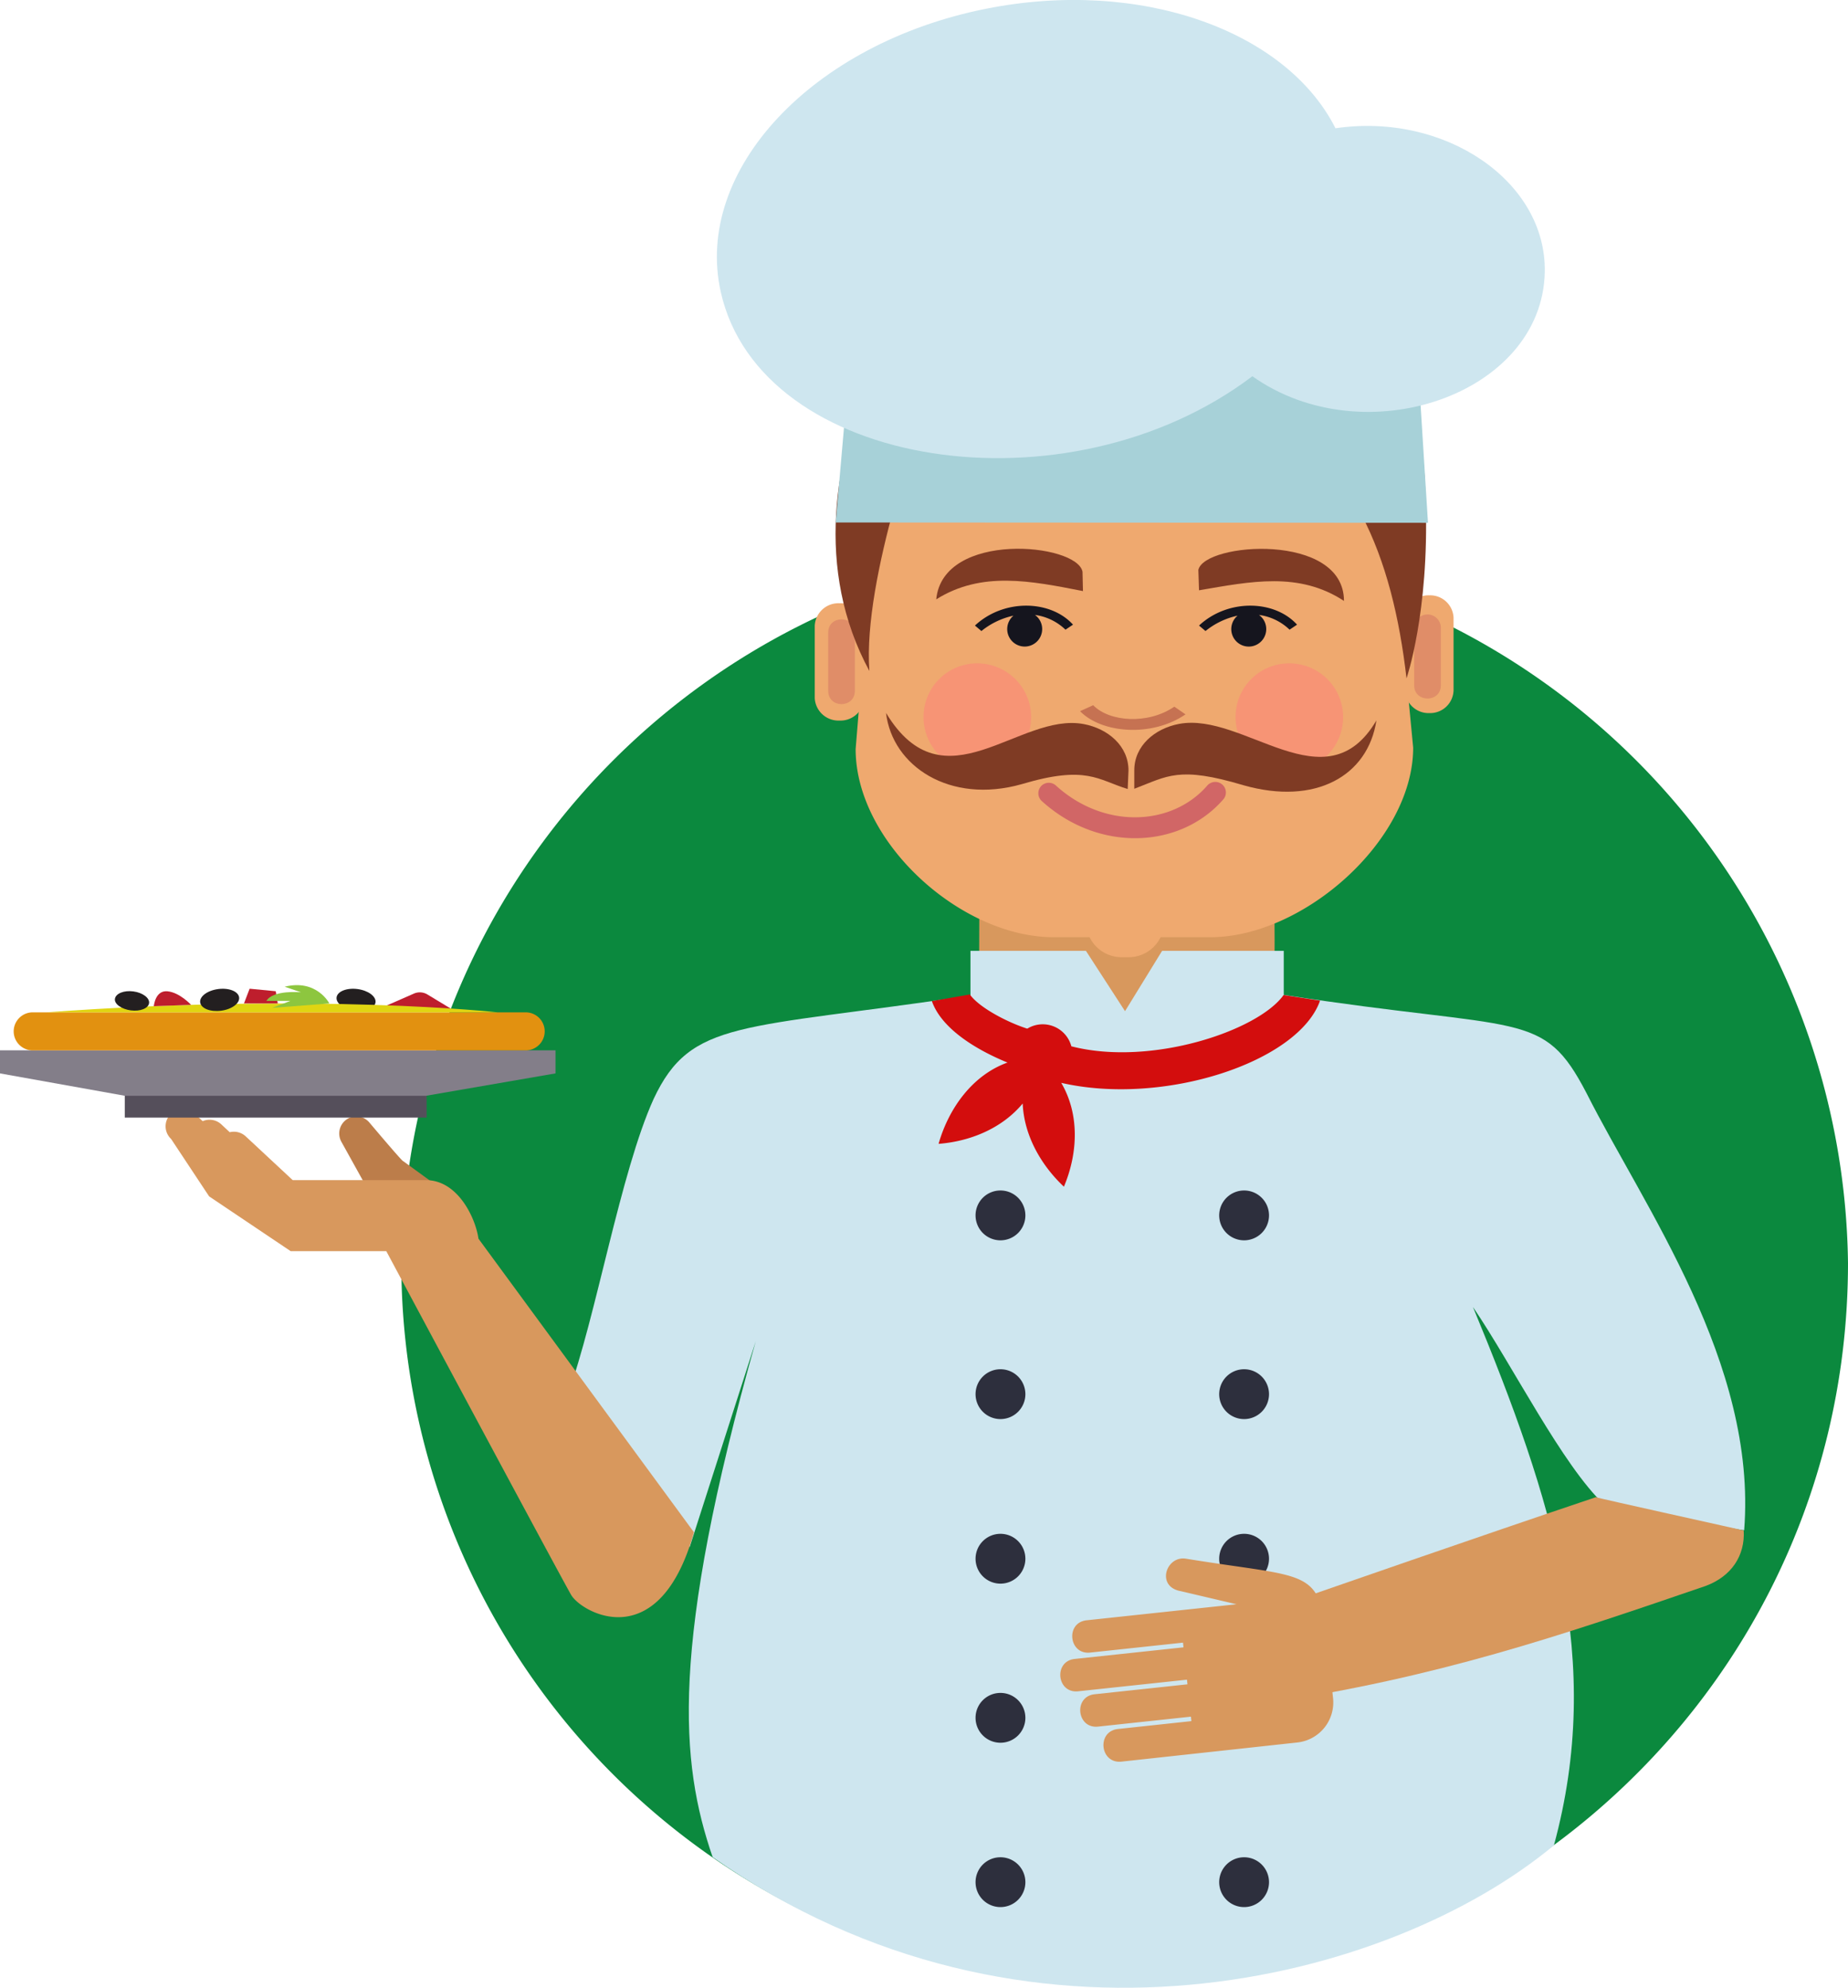 <svg id="_15" data-name="15" xmlns="http://www.w3.org/2000/svg" viewBox="0 0 330.86 355.85"><path d="M1786.88,975.51a129.38,129.38,0,0,0,94.27,124.58c83.47,23.41,164.74-39.37,164.74-124.58a129.51,129.51,0,0,0-259,0Z" transform="translate(-1715.03 -749.43)" fill="#0b893e"/><path d="M1943.14,908.79c.26,10.8-.11,27.94-.11,27.94s-52.68-.08-52.74-.1l.08-27.84Z" transform="translate(-1715.03 -749.43)" fill="#d8985d"/><path d="M1865.33,878.42h0a4.25,4.25,0,0,0,4.42-4v-13a4.24,4.24,0,0,0-4.42-4h0a4.24,4.24,0,0,0-4.43,4v13A4.25,4.25,0,0,0,1865.33,878.42Z" transform="translate(-1715.03 -749.43)" fill="#efa96f"/><path d="M1868.08,873.11V862.66c0-3.14-4.77-3.15-4.77,0v10.45C1863.31,876.28,1868.08,876.25,1868.08,873.11Z" transform="translate(-1715.03 -749.43)" fill="#e08d68"/><path d="M1970.93,877.08h0a4.2,4.2,0,0,1-4.34-4V860a4.2,4.2,0,0,1,4.34-4h0a4.19,4.19,0,0,1,4.34,4v13A4.19,4.19,0,0,1,1970.93,877.08Z" transform="translate(-1715.03 -749.43)" fill="#efa96f"/><path d="M1968.22,872.11V861.66a2.39,2.39,0,0,1,4.77,0v10.45C1973,875.27,1968.22,875.25,1968.22,872.11Z" transform="translate(-1715.03 -749.43)" fill="#e08d68"/><path d="M1873.56,818.27h88.27l6.21,65c0,16.62-19.69,33.93-36.3,33.93h-8.92a6.36,6.36,0,0,1-5.68,3.58h-1.34a6.37,6.37,0,0,1-5.69-3.58h-6.46c-16.61,0-35.43-17-35.43-33.67Z" transform="translate(-1715.03 -749.43)" fill="#efa96f"/><path d="M1794.52,967.82l.7-.48,3-2.05-11-8c-.06.15-3.78-4.22-6.06-6.92a3.06,3.06,0,0,0-4-.6h0a3.06,3.06,0,0,0-1,4.07l3.93,7.08C1784.23,965.68,1788.17,972.14,1794.52,967.82Z" transform="translate(-1715.03 -749.43)" fill="#bc7d4a"/><path d="M1832.05,946.16c6.7-14.32,15.53-12.37,56.73-18.52v-8h20.67l7,10.8,6.64-10.8h21.78v7.89c43,6.66,46.35,2.48,54.22,17.61,10.24,20.32,30.56,48.28,28.21,78.21,0,.17-25-4.52-25-4.52-7.5-7-16.47-25-23.56-35.44,14.45,34.91,23.45,63.41,14.5,96.37-29.31,24.37-94.55,41.52-150.62,2.12-5.83-17-7.71-37.55,7.72-92.37l-11.83,36.85c0,.23-21.82-27.34-21.82-27.34C1821.72,985.33,1826.09,959.31,1832.05,946.16Z" transform="translate(-1715.03 -749.43)" fill="#cee6ef"/><path d="M1895.41,939.64c-6.06-2.48-11.89-6.27-13.54-11l6.8-1.19c1.71,2.41,6.91,5.06,10.28,6.12a5.3,5.3,0,0,1,7.89,3.16c14.3,3.67,33.47-2.81,38-9.18l6.53,1c-3.85,11-28,18.93-46.34,14.72,3.31,5.64,3,12.61.48,18.59-3.94-3.7-7.13-9-7.38-14.89-3.77,4.53-9.5,6.79-15.06,7.22C1884.89,947.8,1889.17,941.87,1895.41,939.64Z" transform="translate(-1715.03 -749.43)" fill="#d30d0d"/><path d="M1933.31,967a4.46,4.46,0,1,0,4.46-4.46A4.46,4.46,0,0,0,1933.31,967Z" transform="translate(-1715.03 -749.43)" fill="#2d2f3d"/><path d="M1933.31,999a4.46,4.46,0,1,0,4.46-4.46A4.46,4.46,0,0,0,1933.31,999Z" transform="translate(-1715.03 -749.43)" fill="#2d2f3d"/><path d="M1933.31,1028.46a4.46,4.46,0,1,0,4.46-4.46A4.46,4.46,0,0,0,1933.31,1028.46Z" transform="translate(-1715.03 -749.43)" fill="#2d2f3d"/><path d="M1889.69,967a4.46,4.46,0,1,0,4.45-4.46A4.45,4.45,0,0,0,1889.69,967Z" transform="translate(-1715.03 -749.43)" fill="#2d2f3d"/><path d="M1889.69,999a4.46,4.46,0,1,0,4.45-4.46A4.46,4.46,0,0,0,1889.69,999Z" transform="translate(-1715.03 -749.43)" fill="#2d2f3d"/><path d="M1889.69,1028.46a4.46,4.46,0,1,0,4.45-4.46A4.46,4.46,0,0,0,1889.69,1028.46Z" transform="translate(-1715.03 -749.43)" fill="#2d2f3d"/><path d="M1955.65,857h0c0-12.32-25-10.48-26.07-5.55l.12,3.65C1939,853.51,1947.59,851.72,1955.65,857Z" transform="translate(-1715.03 -749.43)" fill="#7f3b24"/><path d="M1882.65,856.72h0c1.19-12.32,25.23-10.08,26.19-4.94l.08,3.46C1899.58,853.41,1890.78,851.62,1882.65,856.72Z" transform="translate(-1715.03 -749.43)" fill="#7f3b24"/><path d="M1936.24,877.72a9.63,9.63,0,1,0,9.62-9.54A9.58,9.58,0,0,0,1936.24,877.72Z" transform="translate(-1715.03 -749.43)" fill="#ff817b" opacity="0.52"/><path d="M1880.38,877.72a9.63,9.63,0,1,0,9.63-9.54A9.58,9.58,0,0,0,1880.38,877.72Z" transform="translate(-1715.03 -749.43)" fill="#ff817b" opacity="0.52"/><path d="M1927.28,877.31l-2-1.38c-4.72,3.24-11.63,2.73-14.53-.26l-2.35,1.07C1912.25,880.71,1921.24,881.45,1927.28,877.31Z" transform="translate(-1715.03 -749.43)" fill="#c67252"/><path d="M1871.5,815.44c-3.25-24.72,22.9-25.79,55.16-24.74,18.35.6,43,7.75,43.63,48.76.62,19.67-3.44,31.4-3.44,31.4-1.26-10.87-3.65-20.88-8.09-29.34-.9-.08-56.89.33-78.31-18.16,0,.2-11,29.35-9.77,46.18C1860.9,851.47,1864.29,831.06,1871.5,815.44Z" transform="translate(-1715.03 -749.43)" fill="#7f3b24"/><polygon points="149.62 93.53 255.66 93.59 252.67 45.95 153.87 44.95 149.62 93.53" fill="#a7d1d8"/><path d="M1891.55,751c27.65-5.52,53.75,3.9,62.58,21.39,19.65-2.89,37.79,9.53,37.47,25.74-.43,22-32.4,32.82-52.35,18.65-33.06,25.05-88.1,16.69-95.18-15.1C1839.21,779.89,1860.47,757.2,1891.55,751Z" transform="translate(-1715.03 -749.43)" fill="#cee6ef"/><path d="M1937.67,890c-11.65-3.48-13.59-1.63-19.56.63v-3.31c0-4.4,3.68-7.48,8-8.3,11.6-2.21,26.32,14.77,35.35-.63C1959.94,888.37,1950.51,893.65,1937.67,890Z" transform="translate(-1715.03 -749.43)" fill="#7f3b24"/><path d="M1889.58,861.41c5.18-4.83,13.53-4.61,17.56-.16l-1.35.9a9.74,9.74,0,0,0-5.46-2.64,3.13,3.13,0,1,1-3.85.13,13.69,13.69,0,0,0-5.74,2.75Z" transform="translate(-1715.03 -749.43)" fill="#15151e"/><path d="M1929.7,861.41c5.18-4.83,13.52-4.61,17.55-.16l-1.34.9a9.74,9.74,0,0,0-5.47-2.64,3.13,3.13,0,1,1-3.84.13,13.69,13.69,0,0,0-5.74,2.75Z" transform="translate(-1715.03 -749.43)" fill="#15151e"/><path d="M1933.31,1056.94a4.46,4.46,0,1,0,4.46-4.46A4.46,4.46,0,0,0,1933.31,1056.94Z" transform="translate(-1715.03 -749.43)" fill="#2d2f3d"/><path d="M1933.31,1086.36a4.46,4.46,0,1,0,4.46-4.46A4.46,4.46,0,0,0,1933.31,1086.36Z" transform="translate(-1715.03 -749.43)" fill="#2d2f3d"/><path d="M1889.69,1056.94a4.46,4.46,0,1,0,4.45-4.46A4.45,4.45,0,0,0,1889.69,1056.94Z" transform="translate(-1715.03 -749.43)" fill="#2d2f3d"/><path d="M1889.69,1086.36a4.46,4.46,0,1,0,4.45-4.46A4.45,4.45,0,0,0,1889.69,1086.36Z" transform="translate(-1715.03 -749.43)" fill="#2d2f3d"/><path d="M1897.93,889.81c11.65-3.48,13.67-.75,19,.86l.14-3.32c0-4.4-3.67-7.48-8-8.3-11.6-2.21-25,15.22-35.41-2C1874.79,886.59,1885.09,893.43,1897.93,889.81Z" transform="translate(-1715.03 -749.43)" fill="#7f3b24"/><path d="M1901.52,890.06h0a1.89,1.89,0,0,1,2.57,0c8.6,7.82,20.73,7.31,27.08,0a1.9,1.9,0,0,1,2.52-.32h0a1.88,1.88,0,0,1,.38,2.76c-7.73,8.92-22.35,9.57-32.53.32A1.89,1.89,0,0,1,1901.52,890.06Z" transform="translate(-1715.03 -749.43)" fill="#d16666"/><path d="M1795.93,930.1l-4.38-2.65a2.63,2.63,0,0,0-2.41-.16l-5,2.19Z" transform="translate(-1715.03 -749.43)" fill="#be1e2d"/><path d="M1782.26,928.87c-.14,1.08-1.81,1.74-3.73,1.49s-3.38-1.32-3.24-2.39,1.82-1.74,3.74-1.49S1782.4,927.8,1782.26,928.87Z" transform="translate(-1715.03 -749.43)" fill="#231f20"/><path d="M1745.51,948.94a3.09,3.09,0,0,1,4.37-.15l1.44,1.34a3.09,3.09,0,0,1,3.33.57l1.51,1.41a3.11,3.11,0,0,1,2.85.73l8.43,7.85h23.87c5.69,0,8.86,6.77,9.38,10.47l38.58,52.56c-6.15,22-19.77,14.59-21.89,11.36,0,.31-29.81-55.38-33.19-61.68h-17.12l-14.6-9.81-6.81-10.28A3.09,3.09,0,0,1,1745.51,948.94Z" transform="translate(-1715.03 -749.43)" fill="#d8985d"/><path d="M2000.76,1017.44c-20.66,6.94-51,17.5-51,17.5s-5.72,14.09-8,19.4c30.73-4.63,52.35-12,78.62-21,4.67-1.72,7.09-5.46,6.84-9.93C2027.26,1023.37,2000.58,1017.51,2000.76,1017.44Z" transform="translate(-1715.03 -749.43)" fill="#d8985d"/><path d="M1953.7,1053.46c-2.62-24.54.24-20.68-26.29-25-3.62-.63-5.47,5-1,5.8l10,2.35-10.2,1.09h0l-16.63,1.78c-3.83.4-3.21,6.19.62,5.78l16.63-1.78.09.84-19.48,2.08c-3.83.41-3.21,6.2.62,5.79l19.48-2.08.09.83-16.62,1.78c-3.83.41-3.21,6.2.62,5.79l16.62-1.78.08.8-13.14,1.41c-3.86.41-3.24,6.25.63,5.84l31.51-3.43A7.21,7.21,0,0,0,1953.7,1053.46Z" transform="translate(-1715.03 -749.43)" fill="#d8985d"/><rect x="1737.37" y="945.48" width="54.05" height="4.01" transform="translate(1813.76 1145.54) rotate(180)" fill="#554f5b"/><polygon points="0 192.15 22.38 196.16 76.25 196.16 99.46 192.15 99.46 188.02 0 188.02 0 192.15" fill="#837e89"/><path d="M1720.89,937.46h88.26a3.41,3.41,0,0,0,3.4-3.41h0a3.4,3.4,0,0,0-3.4-3.4h-88.26a3.41,3.41,0,0,0-3.41,3.4h0A3.41,3.41,0,0,0,1720.89,937.46Z" transform="translate(-1715.03 -749.43)" fill="#e29110"/><path d="M1804.15,930.65s-32.25-3.57-80.86,0Z" transform="translate(-1715.03 -749.43)" fill="#e0d512"/><path d="M1750.87,928.87c.14,1.08,1.81,1.74,3.74,1.49s3.37-1.32,3.23-2.39-1.81-1.74-3.74-1.49S1750.73,927.8,1750.87,928.87Z" transform="translate(-1715.03 -749.43)" fill="#231f20"/><path d="M1741.72,929c-.12.94-1.59,1.52-3.27,1.3s-3-1.16-2.84-2.09,1.59-1.53,3.28-1.31S1741.84,928.08,1741.72,929Z" transform="translate(-1715.03 -749.43)" fill="#231f20"/><path d="M1749.24,929.31l-6.67.24s.23-2.87,2.43-2.67S1749.24,929.31,1749.24,929.31Z" transform="translate(-1715.03 -749.43)" fill="#be1e2d"/><polygon points="49.73 179.63 43.68 179.63 44.69 176.99 49.37 177.44 49.73 179.63" fill="#be1e2d"/><path d="M1774,929.06s-2.26-4.42-8-3l2.92,1s-5-.48-6.2,1.55H1767l-3.26,1.24Z" transform="translate(-1715.03 -749.43)" fill="#8dc63f"/></svg>
